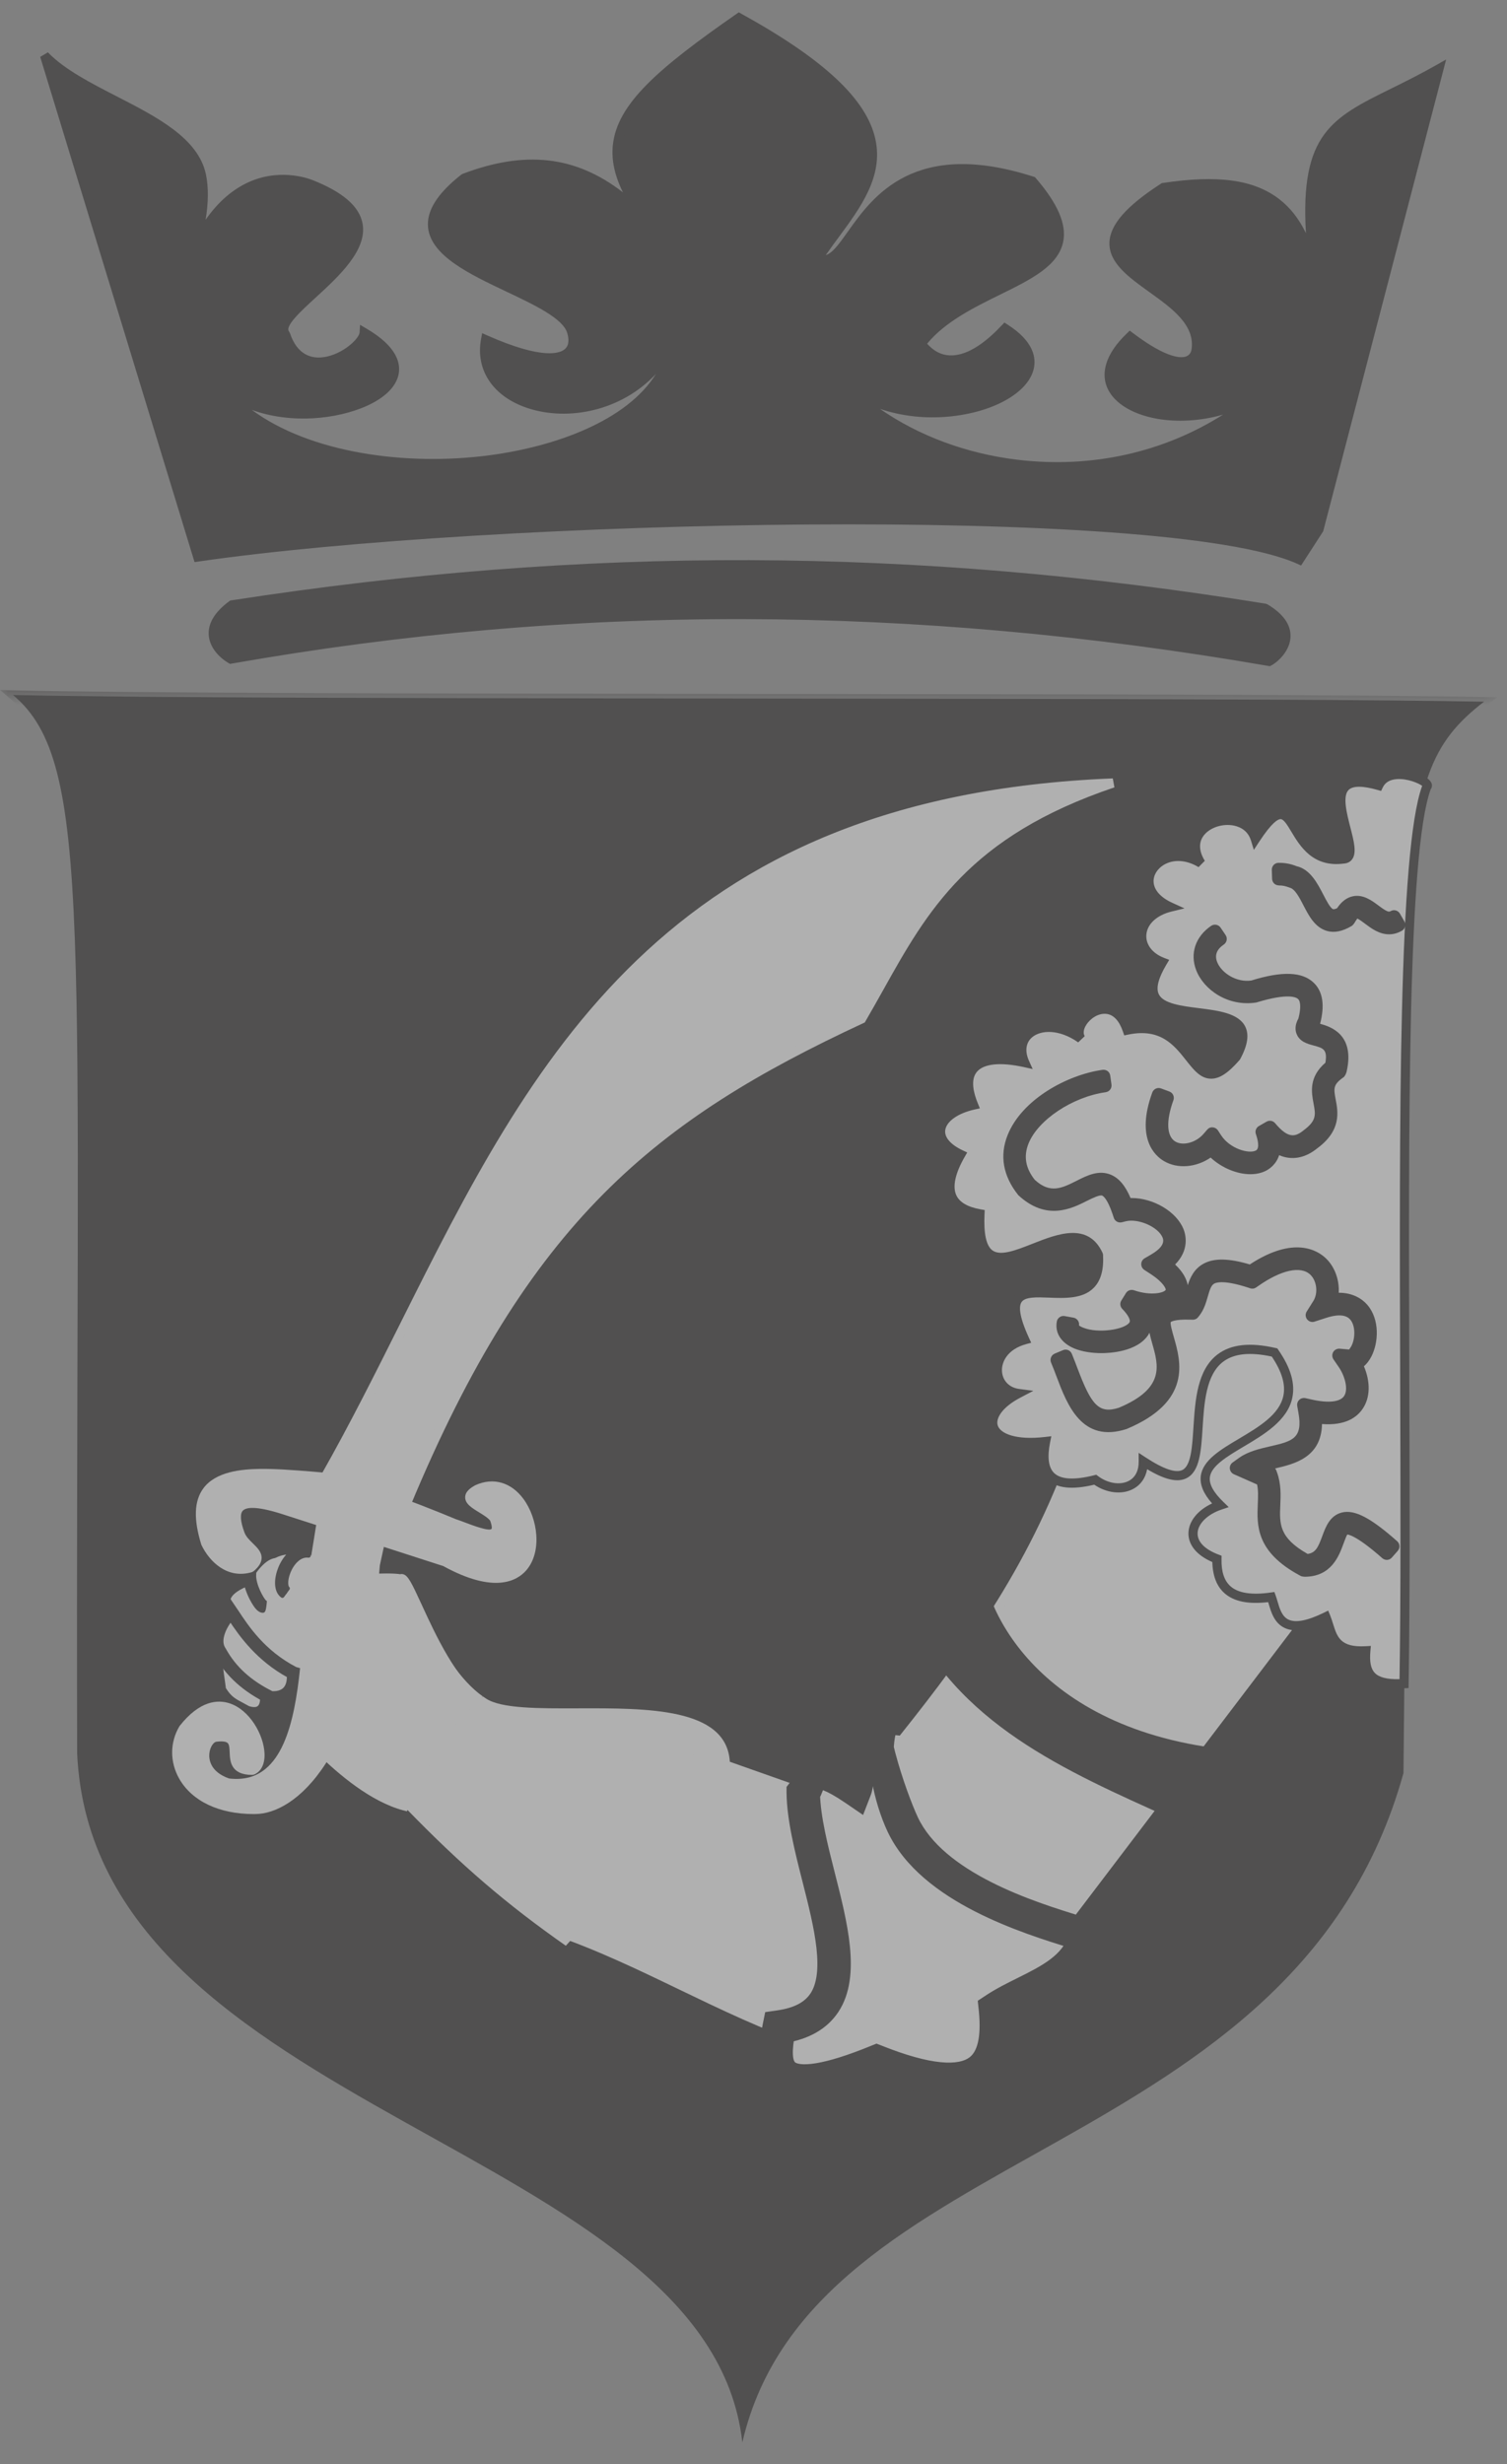 <svg width="93" height="152" viewBox="0 0 93 152" fill="none" xmlns="http://www.w3.org/2000/svg">
<rect x="0" y="0" width="93" height="152" fill="#808080" stroke="none"/>
<g opacity="0.38">
<path fill-rule="evenodd" clip-rule="evenodd" d="M2.75 3.427C5.398 6.167 11.71 7.329 12.433 10.82C12.732 12.266 12.485 14.48 11.015 18.057C13.397 9.505 18.414 11.069 19.181 11.372C27.147 14.524 16.279 19.05 17.625 20.641C18.728 23.955 22.409 21.584 22.473 20.515C29.437 24.595 14.932 28.617 12.556 22.092C16.727 31.719 40.19 30.077 41.535 21.019C38.511 27.312 29.044 25.94 29.965 20.956C34.432 22.935 35.729 21.981 35.277 20.458C34.415 17.565 21.985 16.247 28.642 10.994C33.479 9.157 37.355 9.966 41.535 15.534C35.491 9.12 37.703 6.591 45.611 1.094C58.387 8.145 53.172 11.826 50.458 15.975C52.894 16.916 53.029 7.737 63.706 11.173C69.075 17.386 60.07 16.939 56.849 21.209C58.673 23.522 61.123 21.225 62.028 20.263C68.267 24.245 53.659 29.331 49.908 20.893C54.667 29.47 70.401 32.534 79.545 22.533C75.425 28.065 64.777 25.532 69.739 20.768C72.923 23.175 73.716 22.222 73.811 21.602C74.454 17.341 63.658 16.83 71.797 11.569C77.563 10.698 80.6 12.113 81.308 18.245C79.588 6.86 82.574 7.793 88.802 4.246L81.42 32.622L80.188 34.527C71.936 30.785 30.229 31.737 12.205 34.36L2.75 3.427Z" fill="#040202"/>
<path fill-rule="evenodd" clip-rule="evenodd" d="M52.297 31.741C64.83 31.741 75.946 32.452 80.08 34.171L81.157 32.506L88.362 4.816C87.554 5.257 86.802 5.628 86.124 5.961C82.076 7.959 80.311 8.83 81.445 17.211C81.501 17.531 81.549 17.864 81.588 18.213L81.03 18.287C80.978 17.95 80.93 17.621 80.888 17.304C80.509 15.122 79.756 13.621 78.603 12.735C77.195 11.655 75.064 11.371 71.899 11.84C69.99 13.082 69.051 14.112 69.029 14.989C69.007 15.938 70.1 16.724 71.258 17.555C72.717 18.603 74.37 19.789 74.089 21.644C74.028 22.044 73.787 22.36 73.427 22.508C72.658 22.823 71.426 22.361 69.765 21.14C68.916 22.013 68.58 22.84 68.792 23.542C69.042 24.371 70.058 25.018 71.509 25.276C73.355 25.601 75.837 25.244 77.765 23.875C78.313 23.397 78.84 22.886 79.338 22.34L79.772 22.702C79.296 23.339 78.738 23.872 78.128 24.309C73.96 27.933 68.475 29.604 62.753 28.928C58.379 28.411 54.428 26.535 51.764 23.821C50.909 23.116 50.175 22.192 49.652 21.009L50.154 20.755C50.675 21.695 51.337 22.572 52.118 23.376C53.957 24.894 56.409 25.328 58.477 25.138C60.902 24.914 62.951 23.839 63.24 22.638C63.441 21.808 62.755 21.106 62.067 20.629C61.167 21.548 59.883 22.548 58.583 22.49C57.837 22.457 57.18 22.085 56.628 21.385L56.491 21.213L56.623 21.037C57.809 19.466 59.739 18.517 61.443 17.679C63.25 16.79 64.811 16.022 65.059 14.795C65.235 13.922 64.74 12.818 63.545 11.419C56.616 9.219 54.314 12.462 52.791 14.609C52.022 15.691 51.36 16.627 50.357 16.24L50.031 16.113L50.221 15.82C50.558 15.306 50.936 14.795 51.3 14.3C52.645 12.477 53.916 10.754 53.472 8.714C52.984 6.475 50.416 4.091 45.627 1.428C41.009 4.646 38.619 6.716 38.38 9.019C38.255 10.244 38.746 11.589 39.948 13.224C40.555 13.847 41.158 14.56 41.76 15.364L41.33 15.729C40.607 14.961 40 14.246 39.506 13.574C36.309 10.293 33.059 9.631 28.784 11.244C27.497 12.266 26.891 13.19 26.98 13.992C27.141 15.415 29.468 16.518 31.521 17.491C33.418 18.389 35.208 19.238 35.547 20.378C35.745 21.043 35.635 21.605 35.236 21.958C34.464 22.644 32.725 22.439 30.197 21.366C30.078 22.859 31.009 24.067 32.747 24.64C35.604 25.58 39.579 24.437 41.281 20.897L41.814 21.061C41.137 25.618 35.419 27.967 30.294 28.646C23.756 29.512 16.104 27.988 13.03 23.527C12.727 23.138 12.476 22.695 12.291 22.188L12.816 21.979C12.995 22.393 13.211 22.784 13.46 23.155C14.77 24.841 17.21 25.358 19.309 25.235C21.736 25.095 23.768 24.141 24.036 23.017C24.231 22.206 23.441 21.469 22.634 20.946C22.259 21.684 21.099 22.457 20.029 22.599C19.3 22.695 17.995 22.584 17.373 20.78C16.813 20.034 17.824 19.108 19.099 17.941C20.419 16.73 22.063 15.224 21.819 13.899C21.664 13.057 20.742 12.294 19.078 11.635C18.772 11.516 17.162 10.958 15.408 11.834C14.127 12.475 13.06 13.711 12.223 15.523C11.98 16.335 11.665 17.216 11.275 18.165L10.741 17.979C11.013 17.006 11.329 16.128 11.684 15.348C12.23 13.501 12.389 12.003 12.157 10.878C11.749 8.914 9.314 7.665 6.959 6.455C5.673 5.796 4.351 5.118 3.315 4.308L12.406 34.045C22.137 32.651 38.124 31.741 52.297 31.741ZM80.292 34.885L80.071 34.785C71.948 31.101 30.121 32.04 12.246 34.64L12.007 34.674L11.935 34.443L2.482 3.51L2.954 3.229C3.979 4.29 5.624 5.134 7.216 5.95C9.689 7.221 12.248 8.533 12.709 10.763C12.873 11.553 12.867 12.481 12.688 13.559C13.399 12.538 14.224 11.792 15.157 11.326C17.123 10.344 18.94 10.973 19.285 11.108C21.169 11.854 22.179 12.732 22.375 13.796C22.674 15.43 20.903 17.054 19.479 18.359C18.577 19.186 17.555 20.121 17.841 20.457L17.893 20.552C18.357 21.943 19.275 22.128 19.955 22.035C21.115 21.883 22.166 20.91 22.192 20.498L22.219 20.037L22.615 20.27C24.543 21.399 24.75 22.46 24.585 23.149C24.213 24.712 21.664 25.667 19.342 25.802C18.101 25.873 16.744 25.733 15.536 25.282C19.125 27.934 25.025 28.771 30.219 28.084C34.26 27.549 38.681 25.965 40.482 23.064C38.344 25.355 35.066 26 32.572 25.178C30.436 24.474 29.329 22.837 29.688 20.906L29.754 20.553L30.079 20.696C33.524 22.222 34.573 21.79 34.863 21.532C35.15 21.279 35.099 20.853 35.005 20.541C34.739 19.643 32.982 18.809 31.28 18.003C28.987 16.917 26.616 15.793 26.419 14.056C26.303 13.025 26.973 11.949 28.468 10.771L28.543 10.728C32.381 9.271 35.511 9.591 38.444 11.868C37.925 10.818 37.725 9.866 37.819 8.959C38.082 6.414 40.595 4.235 45.449 0.86L45.593 0.761L45.746 0.847C50.855 3.665 53.487 6.127 54.023 8.593C54.523 10.884 53.115 12.792 51.754 14.638C51.489 14.996 51.217 15.366 50.962 15.735C51.36 15.621 51.748 15.101 52.33 14.279C53.858 12.129 56.414 8.53 63.792 10.903L63.866 10.927L63.92 10.987C65.275 12.556 65.83 13.838 65.613 14.907C65.309 16.409 63.633 17.234 61.691 18.189C60.112 18.966 58.331 19.842 57.214 21.203C57.628 21.663 58.086 21.901 58.607 21.923C59.797 21.974 61.001 20.943 61.822 20.067L61.983 19.898L62.181 20.024C63.807 21.063 63.954 22.091 63.79 22.771C63.433 24.244 61.271 25.45 58.529 25.701C57.193 25.826 55.706 25.701 54.304 25.222C56.668 26.867 59.626 27.986 62.82 28.365C67.388 28.906 71.804 27.904 75.481 25.576C74.064 25.985 72.612 26.045 71.412 25.834C69.748 25.54 68.566 24.745 68.252 23.708C68.048 23.034 68.108 21.941 69.545 20.563L69.718 20.396L69.91 20.541C72.073 22.177 72.942 22.094 73.214 21.982C73.449 21.886 73.515 21.675 73.531 21.559C73.76 20.049 72.321 19.015 70.929 18.017C69.646 17.095 68.435 16.225 68.465 14.974C68.492 13.873 69.501 12.716 71.644 11.331L71.695 11.298L71.755 11.289C75.162 10.774 77.379 11.081 78.945 12.284C79.618 12.803 80.165 13.498 80.592 14.385C80.225 8.241 82.208 7.262 85.875 5.453C86.706 5.043 87.646 4.578 88.662 4L89.244 3.67L81.656 32.776L80.292 34.885Z" fill="#040202"/>
<path fill-rule="evenodd" clip-rule="evenodd" d="M0.8 42.87C5.82 47.083 4.643 57.117 4.761 108.173C5.801 130.487 43.745 132.203 45.811 150.666C50.154 131.977 79.91 133.504 86.612 109.376C87.216 53.206 85.1 48.274 91.585 43.284C78.939 43.046 42.953 43.128 19.257 43.039C11.236 43.009 4.621 42.959 0.8 42.87Z" fill="#040202"/>
<mask id="mask0" mask-type="alpha" maskUnits="userSpaceOnUse" x="-1" y="0" width="94" height="151">
<path fill-rule="evenodd" clip-rule="evenodd" d="M92.398 150.73V0.761H2.67111e-05V150.73H92.396V42.568H-0V150.731H92.396L92.398 150.73Z" fill="white"/>
</mask>
<g mask="url(#mask0)">
<path fill-rule="evenodd" clip-rule="evenodd" d="M1.54 43.17C5.167 46.891 5.146 54.798 5.063 83.751C5.044 90.754 5.021 98.693 5.042 108.172C5.585 119.792 16.329 125.771 26.721 131.554C35.696 136.548 44.198 141.278 45.883 149.322C48.379 141.233 55.833 137.056 63.702 132.648C73.098 127.384 82.813 121.941 86.329 109.337C86.478 95.584 86.461 85.027 86.449 76.545C86.414 51.953 86.408 47.287 90.8 43.554C82.218 43.412 64.315 43.392 46.986 43.374C37.411 43.364 27.511 43.354 19.257 43.322C10.888 43.291 5.075 43.24 1.54 43.17ZM46.085 150.731L45.53 150.698C44.573 142.136 35.768 137.237 26.447 132.05C15.921 126.193 5.036 120.136 4.48 108.186C4.457 98.691 4.48 90.754 4.499 83.749C4.585 53.597 4.605 46.434 0.619 43.088L-0 42.568L0.806 42.587C4.24 42.666 10.276 42.721 19.258 42.756C27.512 42.786 37.413 42.796 46.986 42.807C64.863 42.826 83.346 42.845 91.588 43.001L92.396 43.014L91.756 43.509C86.972 47.19 86.978 51.101 87.015 76.545C87.027 85.036 87.043 95.605 86.894 109.38L86.884 109.453C83.311 122.31 73.041 128.066 63.977 133.144C55.814 137.715 48.107 142.034 46.085 150.731Z" fill="#040202"/>
</g>
<path fill-rule="evenodd" clip-rule="evenodd" d="M14.316 37.316C12.242 38.848 13.429 40.182 14.247 40.656C36.209 36.794 56.996 37.111 78.321 40.801C79.004 40.427 80.391 38.903 78.068 37.524C55.695 33.898 35.146 34.097 14.316 37.316Z" fill="#040202"/>
<path fill-rule="evenodd" clip-rule="evenodd" d="M45.538 37.624C56.284 37.624 67.139 38.584 78.265 40.503C78.605 40.286 79.067 39.802 79.076 39.245C79.085 38.735 78.713 38.246 77.971 37.795C56.36 34.298 36.169 34.232 14.429 37.586C13.748 38.103 13.415 38.62 13.443 39.123C13.473 39.651 13.892 40.096 14.303 40.359C24.701 38.536 35.068 37.624 45.538 37.624ZM78.369 41.096L78.273 41.081C56.295 37.278 35.367 37.23 14.297 40.936L14.196 40.954L14.106 40.902C13.541 40.576 12.924 39.945 12.88 39.155C12.839 38.434 13.267 37.739 14.148 37.088L14.204 37.046L14.273 37.036C36.117 33.66 56.403 33.727 78.115 37.243L78.213 37.279C79.173 37.85 79.655 38.515 79.641 39.255C79.627 40.104 78.923 40.794 78.456 41.05L78.369 41.096Z" fill="#040202"/>
<path fill-rule="evenodd" clip-rule="evenodd" d="M34.123 119.052C42.391 121.859 49.241 127.521 58.933 127.454L79.453 100.458L81.247 84.824L74.771 81.517L65.566 91.504C62.161 99.85 57.097 105.478 52.303 111.545L44.501 108.789C37.185 103.451 28.904 114.096 34.123 119.052Z" fill="#FEFEFE"/>
<path fill-rule="evenodd" clip-rule="evenodd" d="M34.275 118.803C37.018 119.74 39.643 121.006 42.182 122.229C47.224 124.659 52.439 127.171 58.766 127.171H58.792L79.181 100.346L80.943 84.986L74.834 81.867L65.807 91.659C62.861 98.859 58.626 104.121 54.531 109.212C53.86 110.046 53.189 110.88 52.524 111.721L52.399 111.879L44.335 109.019C40.669 106.345 36.807 107.838 34.603 110.503C32.694 112.815 31.784 116.388 34.275 118.803ZM58.766 127.739C52.31 127.739 47.039 125.198 41.937 122.74C39.396 121.514 36.768 120.248 34.034 119.32L33.975 119.301L33.931 119.258C31.122 116.591 32.084 112.664 34.169 110.141C36.535 107.279 40.683 105.679 44.633 108.536L52.207 111.21C52.832 110.421 53.461 109.638 54.091 108.855C58.172 103.787 62.388 98.546 65.304 91.396L65.359 91.311L74.709 81.168L81.548 84.66L79.724 100.566L79.677 100.629L59.074 127.737H58.935C58.879 127.739 58.822 127.739 58.766 127.739Z" fill="#FEFEFE"/>
<path fill-rule="evenodd" clip-rule="evenodd" d="M88.042 48.541C88.471 48.233 85.754 47.03 85.08 48.453C80.355 47.102 84.555 52.901 82.905 52.99C79.168 53.469 80.237 47.556 77.471 51.768C76.802 49.562 72.567 50.75 74.112 53.25C71.645 51.747 69.388 54.658 72.234 55.955C70.017 56.496 69.9 58.648 71.739 59.357C68.669 64.502 78.819 60.527 76.286 65.2C73.317 68.605 73.999 62.625 69.567 63.544C68.662 60.884 66.045 62.994 66.7 64.067C64.556 62.572 62.409 63.698 63.24 65.55C60.452 64.937 59.121 65.844 60.08 68.167C57.907 68.653 57.213 70.243 59.29 71.22C58.259 73.004 58.259 74.496 60.475 74.883C60.159 81.288 66.084 73.714 67.789 77.413C68.077 82.517 60.567 76.827 63.24 82.645C60.976 83.272 61.135 85.733 62.846 85.96C60.263 87.311 60.844 89.357 64.526 88.925C64.105 91.041 65.012 91.931 67.588 91.282C68.79 92.192 70.562 91.899 70.553 90.148C77.125 94.449 70.352 81.547 78.654 83.431C82.685 89.257 71.127 88.797 75.296 92.851C73.411 93.483 72.823 95.31 75.098 96.166C75.058 98.27 76.39 98.816 78.459 98.52C78.769 99.361 78.834 101.201 81.817 99.742C82.216 100.703 82.15 101.954 84.288 101.836C84.147 103.44 84.815 103.939 86.647 103.861C86.941 85.439 85.982 54.011 88.042 48.541Z" fill="#FEFEFE"/>
<path fill-rule="evenodd" clip-rule="evenodd" d="M84.599 101.534L84.569 101.86C84.511 102.518 84.597 102.942 84.838 103.196C85.096 103.467 85.575 103.606 86.368 103.585C86.45 98.266 86.429 91.998 86.408 85.37C86.356 69.192 86.302 52.467 87.765 48.478C87.549 48.313 86.854 48.015 86.198 48.062C85.771 48.093 85.481 48.266 85.334 48.576L85.231 48.792L85.002 48.727C84.103 48.469 83.489 48.469 83.228 48.727C82.836 49.111 83.111 50.176 83.331 51.032C83.557 51.911 83.736 52.606 83.444 53.008C83.361 53.12 83.205 53.258 82.919 53.273C81.018 53.519 80.223 52.192 79.696 51.315C79.455 50.913 79.228 50.533 79.028 50.53H79.024C78.872 50.53 78.5 50.714 77.706 51.925L77.377 52.428L77.2 51.852C76.987 51.148 76.383 50.961 76.039 50.91C75.33 50.81 74.565 51.104 74.232 51.615C73.965 52.028 74.005 52.542 74.351 53.101L73.965 53.492C73.223 53.041 72.418 52.99 71.814 53.355C71.408 53.602 71.168 54.005 71.191 54.409C71.22 54.912 71.631 55.37 72.351 55.697L73.097 56.036L72.3 56.23C71.381 56.456 70.784 57.011 70.743 57.678C70.704 58.275 71.124 58.817 71.841 59.092L72.155 59.213L71.982 59.502C71.485 60.336 71.326 60.95 71.512 61.334C71.795 61.915 72.91 62.056 73.988 62.192C75.185 62.343 76.423 62.5 76.84 63.316C77.097 63.821 76.998 64.481 76.533 65.336L76.499 65.387C75.789 66.199 75.254 66.559 74.706 66.542C74.078 66.527 73.653 65.986 73.201 65.414C72.458 64.474 71.615 63.408 69.624 63.822L69.38 63.872L69.298 63.636C69.073 62.975 68.724 62.598 68.285 62.546C67.778 62.483 67.279 62.839 67.035 63.22C66.956 63.346 66.785 63.665 66.94 63.919L66.538 64.301C65.333 63.459 64.223 63.546 63.701 63.982C63.305 64.312 63.232 64.842 63.497 65.433L63.729 65.948L63.18 65.826C61.734 65.51 60.706 65.614 60.283 66.122C59.873 66.614 60.089 67.447 60.341 68.059L60.469 68.371L60.142 68.443C59.102 68.676 58.391 69.184 58.33 69.737C58.284 70.171 58.677 70.618 59.409 70.963L59.688 71.094L59.534 71.362C58.947 72.38 58.769 73.2 59.017 73.735C59.22 74.172 59.727 74.465 60.523 74.604L60.768 74.647L60.757 74.898C60.699 76.104 60.862 76.857 61.249 77.137C61.752 77.498 62.71 77.122 63.726 76.721C65.254 76.119 67.157 75.37 68.044 77.294L68.071 77.397C68.123 78.326 67.937 78.994 67.502 79.438C66.825 80.132 65.718 80.087 64.739 80.049C63.979 80.02 63.261 79.991 63.04 80.326C62.89 80.55 62.848 81.115 63.497 82.527L63.637 82.831L63.316 82.919C62.161 83.239 61.797 84.026 61.835 84.603C61.875 85.177 62.286 85.6 62.883 85.679L63.769 85.797L62.976 86.213C61.825 86.814 61.441 87.507 61.569 87.925C61.724 88.435 62.689 88.853 64.494 88.644L64.879 88.599L64.802 88.982C64.62 89.9 64.705 90.536 65.056 90.873C65.471 91.269 66.299 91.313 67.52 91.007L67.65 90.974L67.76 91.055C68.353 91.506 69.111 91.629 69.64 91.363C70.057 91.153 70.274 90.734 70.271 90.149L70.268 89.623L70.707 89.91C71.801 90.626 72.564 90.885 72.97 90.68C73.5 90.414 73.573 89.267 73.65 88.055C73.756 86.389 73.875 84.501 75.148 83.544C75.972 82.925 77.14 82.796 78.717 83.155L78.825 83.179L78.887 83.27C79.659 84.383 79.939 85.356 79.747 86.243C79.445 87.637 78.011 88.489 76.748 89.239C75.718 89.852 74.745 90.43 74.662 91.131C74.613 91.56 74.883 92.056 75.492 92.648L75.827 92.972L75.386 93.12C74.511 93.413 73.916 94.004 73.906 94.588C73.897 95.117 74.355 95.583 75.199 95.9L75.385 95.97L75.382 96.171C75.367 96.958 75.548 97.508 75.937 97.855C76.413 98.278 77.248 98.406 78.42 98.239L78.644 98.207L78.723 98.423C78.762 98.53 78.799 98.653 78.837 98.783C78.966 99.228 79.112 99.73 79.533 99.919C79.979 100.116 80.705 99.971 81.695 99.487L81.964 99.355L82.08 99.633C82.15 99.808 82.211 99.992 82.267 100.176C82.523 100.993 82.724 101.637 84.273 101.552L84.599 101.534ZM86.308 104.153C85.384 104.153 84.798 103.973 84.431 103.588C84.117 103.257 83.972 102.788 83.989 102.126C82.284 102.113 81.977 101.138 81.729 100.348C81.706 100.274 81.683 100.201 81.659 100.129C80.638 100.587 79.865 100.687 79.304 100.437C78.643 100.143 78.442 99.448 78.295 98.941C78.284 98.904 78.273 98.868 78.262 98.832C77.027 98.976 76.141 98.793 75.563 98.279C75.086 97.855 74.836 97.209 74.816 96.359C73.863 95.951 73.329 95.308 73.342 94.577C73.354 93.845 73.915 93.156 74.802 92.744C74.27 92.143 74.04 91.591 74.102 91.065C74.217 90.083 75.307 89.436 76.46 88.752C77.682 88.025 78.945 87.275 79.195 86.122C79.348 85.421 79.115 84.623 78.485 83.684C77.134 83.394 76.154 83.497 75.487 83.998C74.422 84.799 74.311 86.547 74.214 88.091C74.122 89.532 74.041 90.774 73.223 91.186C72.669 91.466 71.893 91.29 70.793 90.632C70.685 91.197 70.375 91.627 69.893 91.869C69.21 92.215 68.276 92.1 67.529 91.588C66.159 91.914 65.222 91.814 64.668 91.284C64.225 90.858 64.062 90.173 64.187 89.243C62.457 89.376 61.292 88.955 61.027 88.091C60.822 87.417 61.252 86.661 62.167 86.036C61.652 85.761 61.316 85.255 61.273 84.642C61.219 83.856 61.692 82.916 62.856 82.475C62.334 81.263 62.247 80.496 62.57 80.011C62.967 79.413 63.838 79.446 64.762 79.483C65.665 79.52 66.596 79.555 67.099 79.042C67.409 78.725 67.543 78.214 67.51 77.483C66.885 76.201 65.683 76.56 63.93 77.25C62.77 77.708 61.672 78.141 60.919 77.597C60.385 77.211 60.148 76.419 60.184 75.115C59.331 74.92 58.767 74.539 58.505 73.976C58.196 73.308 58.328 72.422 58.901 71.338C57.83 70.743 57.727 70.051 57.769 69.675C57.849 68.932 58.581 68.295 59.703 67.971C59.371 67.017 59.419 66.275 59.85 65.758C60.367 65.138 61.387 64.94 62.82 65.179C62.682 64.534 62.863 63.945 63.339 63.546C63.936 63.047 65.079 62.869 66.325 63.511C66.355 63.314 66.434 63.112 66.561 62.914C66.889 62.4 67.581 61.889 68.353 61.983C68.786 62.035 69.364 62.298 69.747 63.222C71.911 62.873 72.91 64.133 73.644 65.061C74.026 65.547 74.357 65.967 74.72 65.976C75.043 65.994 75.499 65.668 76.053 65.039C76.402 64.383 76.499 63.891 76.337 63.574C76.057 63.024 74.968 62.888 73.916 62.755C72.69 62.6 71.421 62.44 71.005 61.582C70.752 61.06 70.862 60.373 71.339 59.488C70.569 59.088 70.13 58.403 70.179 57.643C70.225 56.894 70.734 56.259 71.545 55.893C70.804 55.379 70.647 54.785 70.627 54.441C70.593 53.827 70.935 53.223 71.524 52.869C72.115 52.511 72.841 52.452 73.556 52.682C73.427 52.186 73.494 51.712 73.76 51.304C74.214 50.608 75.182 50.217 76.121 50.349C76.733 50.438 77.219 50.738 77.517 51.198C78.143 50.317 78.597 49.933 79.04 49.962C79.549 49.973 79.842 50.459 80.178 51.022C80.711 51.907 81.321 52.905 82.868 52.708C82.965 52.702 82.981 52.681 82.987 52.672C83.123 52.488 82.928 51.729 82.784 51.176C82.514 50.125 82.208 48.934 82.833 48.32C83.234 47.927 83.925 47.863 84.944 48.124C85.27 47.654 85.847 47.437 86.595 47.501C87.336 47.568 88.241 47.936 88.356 48.357C88.39 48.48 88.361 48.604 88.287 48.698C86.866 52.627 86.921 69.27 86.972 85.367C86.994 92.113 87.015 98.484 86.929 103.866L86.924 104.133L86.659 104.145C86.537 104.15 86.421 104.153 86.308 104.153Z" fill="#040202"/>
<path fill-rule="evenodd" clip-rule="evenodd" d="M19.264 95.622C18.468 95.647 17.668 95.44 16.901 95.84C15.873 96.015 15.128 97.62 15.095 97.619C13.719 98.215 13.725 98.882 14.232 99.63C13.187 101.238 13.361 102.057 13.668 104.235C14.137 105.004 14.461 105.064 15.262 105.513C16.135 105.798 16.348 105.244 16.332 104.725C16.934 105.094 18.8 105.572 18.504 104.558C18.574 103.673 18.924 102.123 18.674 101.24C19.022 100.158 18.952 98.953 19.224 97.856C19.053 97.124 19.947 96.078 19.264 95.622Z" fill="#FEFEFE"/>
<path fill-rule="evenodd" clip-rule="evenodd" d="M15.373 105.251C15.549 105.306 15.774 105.343 15.9 105.249C16.003 105.171 16.058 104.983 16.05 104.734L16.034 104.211L16.479 104.483C16.95 104.771 17.99 105.006 18.23 104.819C18.267 104.789 18.254 104.704 18.233 104.636L18.218 104.587L18.223 104.535C18.242 104.291 18.69 104.2 18.734 103.885C18.841 103.093 18.831 101.848 18.664 101.26L18.377 101.234L18.404 101.151C18.587 100.585 18.648 99.987 18.715 99.352C18.765 98.856 19.108 98.351 19.224 97.856C19.166 97.503 19.243 97.272 19.352 96.917C19.497 96.442 19.303 96.054 19.167 95.907C18.98 95.913 18.78 95.9 18.588 95.891C18.037 95.862 17.517 95.838 17.031 96.091L16.949 96.119C16.461 96.202 15.943 96.719 15.406 97.653C15.347 97.757 15.289 97.859 15.178 97.892C14.622 98.137 14.301 98.398 14.223 98.668C14.162 98.88 14.238 99.134 14.467 99.47L14.573 99.627L14.47 99.785C13.528 101.234 13.631 101.964 13.909 103.916L13.939 104.136C14.269 104.66 14.506 104.786 15.01 105.053C15.12 105.112 15.241 105.176 15.373 105.251ZM15.69 105.874C15.534 105.874 15.361 105.843 15.174 105.781L15.123 105.759C14.985 105.683 14.86 105.615 14.745 105.556C14.189 105.26 13.854 105.082 13.427 104.382L13.389 104.275L13.35 103.997C13.076 102.073 12.947 101.162 13.899 99.63C13.655 99.216 13.583 98.848 13.68 98.509C13.807 98.076 14.207 97.71 14.905 97.394C14.909 97.385 14.912 97.378 14.916 97.369C15.147 96.97 15.838 95.767 16.811 95.568C17.419 95.264 18.026 95.293 18.617 95.324C18.829 95.335 19.045 95.345 19.255 95.339L19.346 95.336L19.422 95.386C20 95.773 19.799 96.423 19.639 96.944C19.545 97.251 19.447 97.566 19.499 97.792L19.515 97.858L19.497 97.925C19.38 98.398 19.329 98.89 19.276 99.41C19.213 100.02 19.148 100.646 18.966 101.247C19.131 101.945 19.001 102.907 18.884 103.761C18.846 104.043 18.81 104.308 18.789 104.532C18.89 104.949 18.7 105.171 18.574 105.269C18.118 105.621 17.166 105.396 16.574 105.155C16.517 105.391 16.401 105.579 16.238 105.704C16.086 105.816 15.903 105.874 15.69 105.874Z" fill="#040202"/>
<path fill-rule="evenodd" clip-rule="evenodd" d="M24.729 97.401C25.217 96.986 26.968 102.656 29.796 104.649C27.82 106.884 26.101 108.68 24.946 111.4C22.934 110.862 20.929 109.103 19.761 107.943C21.179 105.274 22.405 101.976 21.582 100.93L24.01 100.589L17.848 101.248C10.843 98.51 22.656 97.001 24.729 97.401Z" fill="#FEFEFE"/>
<path fill-rule="evenodd" clip-rule="evenodd" d="M22.615 109.963C23.316 110.432 24.053 110.826 24.788 111.058C25.705 108.999 26.915 107.697 28.304 106.198C28.624 105.853 28.954 105.497 29.295 105.116C27.591 103.747 26.348 101.044 25.51 99.225C25.224 98.602 24.903 97.905 24.738 97.691L24.675 97.68C23.022 97.36 16.306 98.267 15.946 99.519C15.905 99.661 15.927 100.181 17.887 100.958L23.979 100.308L24.049 100.87L22.017 101.156C22.594 102.837 20.844 106.481 20.108 107.888C20.809 108.57 21.677 109.333 22.615 109.963ZM25.111 111.738L24.875 111.675C22.889 111.143 20.889 109.462 19.562 108.144L19.413 107.996L19.511 107.809C21.169 104.69 21.932 101.979 21.395 101.154L17.811 101.537L17.747 101.511C15.955 100.812 15.189 100.11 15.403 99.362C15.93 97.526 23.094 96.876 24.695 97.109C24.748 97.095 24.805 97.094 24.861 97.106C25.177 97.176 25.391 97.614 26.023 98.987C26.874 100.839 28.163 103.638 29.874 104.844L30.133 105.026L29.921 105.264C29.505 105.736 29.103 106.168 28.719 106.585C27.312 108.101 26.098 109.41 25.206 111.512L25.111 111.738Z" fill="#FEFEFE"/>
<path fill-rule="evenodd" clip-rule="evenodd" d="M15.402 97.097C15.355 97.915 16.051 99.081 16.233 99.082L15.402 97.097Z" fill="#FEFEFE"/>
<path d="M15.402 97.097C15.355 97.915 16.051 99.081 16.233 99.082" stroke="#040202" stroke-width="0.25"/>
<path fill-rule="evenodd" clip-rule="evenodd" d="M16.229 99.366C16.082 99.365 15.972 99.264 15.902 99.19C15.606 98.87 15.075 97.864 15.121 97.081L15.683 97.114C15.644 97.785 16.19 98.713 16.341 98.828C16.341 98.828 16.297 99.366 16.229 99.366Z" fill="#040202"/>
<path fill-rule="evenodd" clip-rule="evenodd" d="M16.229 99.366C16.082 99.365 15.972 99.264 15.902 99.19C15.606 98.87 15.075 97.864 15.121 97.081L15.683 97.114C15.644 97.785 16.19 98.713 16.341 98.828C16.341 98.828 16.297 99.366 16.229 99.366Z" stroke="#040202" stroke-width="0.25"/>
<path fill-rule="evenodd" clip-rule="evenodd" d="M25.057 92.811C32.303 75.375 40.01 68.972 53.166 62.856C56.327 57.464 58.389 51.777 68.683 48.302C35.732 49.608 30.65 72.482 20.073 91.104C21.957 91.629 23.537 92.171 25.057 92.811Z" fill="#FEFEFE"/>
<path fill-rule="evenodd" clip-rule="evenodd" d="M20.498 90.93C22.128 91.397 23.545 91.881 24.905 92.441C32.247 74.896 40.138 68.612 52.966 62.635C53.322 62.027 53.664 61.416 54.005 60.805C56.482 56.372 59.035 51.797 66.819 48.686C40.958 50.428 32.976 66.372 25.251 81.802C23.738 84.827 22.174 87.951 20.498 90.93ZM25.208 93.183L24.948 93.072C23.433 92.436 21.86 91.897 19.998 91.379L19.65 91.28L19.828 90.965C21.566 87.904 23.183 84.673 24.747 81.548C32.729 65.603 40.98 49.116 68.672 48.019L68.773 48.571C59.792 51.603 57.221 56.208 54.499 61.083C54.139 61.724 53.782 62.363 53.41 63L53.365 63.075L53.285 63.112C40.478 69.068 32.635 75.313 25.317 92.921L25.208 93.183Z" fill="#FEFEFE"/>
<path fill-rule="evenodd" clip-rule="evenodd" d="M25.327 111.432C28.435 114.626 31.186 117.068 35.08 119.798C30.161 114.022 37.785 105.144 44.754 108.651C44.4 103.81 32.502 106.787 29.841 105.018C27.796 107.242 26.644 109.209 25.327 111.432Z" fill="#FEFEFE"/>
<path fill-rule="evenodd" clip-rule="evenodd" d="M25.682 111.389C28.564 114.339 30.992 116.475 33.968 118.652C32.721 116.249 33.054 113.351 34.956 110.909C36.893 108.423 40.611 106.58 44.376 108.166C43.676 105.924 39.443 105.94 35.683 105.952C33.206 105.964 31.041 105.969 29.895 105.378C28.021 107.45 26.926 109.285 25.682 111.389ZM34.918 120.03C31.248 117.457 28.503 115.101 25.125 111.631L24.974 111.474L25.14 111.193C26.457 108.965 27.597 107.04 29.634 104.825L29.797 104.649L29.997 104.782C30.93 105.401 33.234 105.393 35.682 105.384C39.953 105.371 44.797 105.351 45.035 108.63L45.071 109.128L44.626 108.904C40.978 107.067 37.287 108.837 35.4 111.259C33.81 113.302 32.828 116.717 35.295 119.613L34.918 120.03Z" fill="#FEFEFE"/>
<path fill-rule="evenodd" clip-rule="evenodd" d="M49.571 110.581C50.08 109.907 49.73 108.299 52.768 110.374C53.242 109.164 51.519 106.463 55.796 107.103C52.353 115.403 63.696 118.327 67.049 119.395C66.32 122.064 63.47 122.595 61.432 123.941C61.759 127.253 60.742 129.822 54.097 127.178C47.655 129.809 47.572 127.651 48.089 125.043C54.685 124.112 49.626 115.752 49.571 110.581Z" fill="#FEFEFE"/>
<path fill-rule="evenodd" clip-rule="evenodd" d="M48.328 125.294C48.131 126.347 48.049 127.351 48.586 127.798C49.295 128.386 51.114 128.09 53.992 126.915L54.096 126.873L54.2 126.914C57.19 128.105 59.238 128.308 60.281 127.514C61.047 126.936 61.33 125.776 61.151 123.969L61.133 123.799L61.276 123.705C61.855 123.322 62.498 123.004 63.121 122.695C64.665 121.929 66.129 121.205 66.696 119.582C66.576 119.544 66.446 119.504 66.311 119.464C63.398 118.565 57.336 116.696 55.445 112.653C54.695 111.05 53.978 108.2 54.697 106.273C53.69 106.158 53.715 107.319 53.386 107.624C53.031 107.955 53.072 108.542 53.117 109.164C53.148 109.622 53.182 110.096 53.032 110.477L52.904 110.809L52.611 110.609C51.257 109.684 50.687 109.575 50.448 109.652C50.277 109.705 50.192 109.894 50.073 110.199C50.012 110.358 49.948 110.521 49.855 110.667C49.888 112.169 50.349 113.986 50.797 115.745C51.56 118.745 52.348 121.846 51.105 123.709C50.54 124.554 49.631 125.074 48.328 125.294ZM49.664 128.656C49.039 128.656 48.564 128.516 48.228 128.235C47.429 127.573 47.555 126.283 47.811 124.989L47.851 124.791L48.049 124.763C49.292 124.587 50.138 124.14 50.637 123.394C51.739 121.741 50.982 118.764 50.25 115.886C49.786 114.06 49.306 112.172 49.289 110.585V110.488L49.348 110.41C49.425 110.305 49.484 110.153 49.546 109.993C49.675 109.661 49.836 109.249 50.279 109.11C50.773 108.957 51.486 109.202 52.574 109.905C52.586 109.694 52.571 109.453 52.553 109.204C52.504 108.51 52.45 107.723 53.004 107.207C53.514 106.734 52.783 103.658 54.204 103.87L55.026 104.735L54.204 103.87C53.414 105.773 55.234 110.864 55.957 112.411C57.741 116.228 63.642 118.047 66.476 118.92C66.718 118.996 66.94 119.065 67.135 119.126L67.392 119.208L67.321 119.471C66.76 121.524 65.036 122.378 63.371 123.204C62.814 123.479 62.243 123.763 61.728 124.088C61.892 126.009 61.529 127.28 60.623 127.967C59.404 128.888 57.271 128.731 54.099 127.484C52.16 128.268 50.704 128.656 49.664 128.656Z" fill="#040202"/>
<path d="M48.328 125.294L48.203 124.554L47.686 124.641L47.59 125.156L48.328 125.294ZM48.586 127.798L48.107 128.375L48.108 128.376L48.586 127.798ZM53.992 126.915L53.712 126.219L53.708 126.221L53.992 126.915ZM54.096 126.873L54.367 126.174L54.091 126.067L53.816 126.177L54.096 126.873ZM54.2 126.914L54.477 126.217L54.471 126.214L54.2 126.914ZM60.281 127.514L59.829 126.916L59.827 126.917L60.281 127.514ZM61.151 123.969L61.897 123.896L61.897 123.891L61.151 123.969ZM61.133 123.799L60.72 123.173L60.34 123.424L60.387 123.877L61.133 123.799ZM61.276 123.705L61.689 124.331L61.69 124.331L61.276 123.705ZM63.121 122.695L62.788 122.023L62.788 122.023L63.121 122.695ZM66.696 119.582L67.404 119.829L67.66 119.095L66.918 118.865L66.696 119.582ZM66.311 119.464L66.09 120.18L66.097 120.182L66.311 119.464ZM55.445 112.653L54.766 112.971L54.766 112.971L55.445 112.653ZM54.697 106.273L55.4 106.535L55.735 105.637L54.782 105.528L54.697 106.273ZM53.386 107.624L52.876 107.074L52.876 107.075L53.386 107.624ZM53.117 109.164L53.865 109.113L53.865 109.11L53.117 109.164ZM53.032 110.477L52.334 110.202L52.332 110.207L53.032 110.477ZM52.904 110.809L52.481 111.428L53.263 111.963L53.604 111.079L52.904 110.809ZM52.611 110.609L52.188 111.228L52.188 111.228L52.611 110.609ZM50.448 109.652L50.667 110.37L50.679 110.366L50.448 109.652ZM50.073 110.199L49.374 109.926L49.373 109.93L50.073 110.199ZM49.855 110.667L49.221 110.267L49.101 110.458L49.106 110.683L49.855 110.667ZM50.797 115.745L51.524 115.56L51.524 115.56L50.797 115.745ZM51.105 123.709L51.728 124.127L51.729 124.125L51.105 123.709ZM48.228 128.235L48.709 127.659L48.706 127.657L48.228 128.235ZM47.811 124.989L47.076 124.839L47.075 124.843L47.811 124.989ZM47.851 124.791L47.745 124.049L47.222 124.124L47.117 124.642L47.851 124.791ZM48.049 124.763L47.944 124.02L47.943 124.021L48.049 124.763ZM50.637 123.394L51.26 123.811L51.261 123.81L50.637 123.394ZM50.25 115.886L49.523 116.071L49.523 116.071L50.25 115.886ZM49.289 110.585H48.539L48.539 110.593L49.289 110.585ZM49.289 110.488L48.693 110.032L48.539 110.233V110.488H49.289ZM49.348 110.41L49.944 110.866L49.951 110.856L49.348 110.41ZM49.546 109.993L50.245 110.266L50.245 110.266L49.546 109.993ZM50.279 109.11L50.058 108.393L50.055 108.394L50.279 109.11ZM52.574 109.905L52.167 110.535L53.25 111.234L53.323 109.947L52.574 109.905ZM52.553 109.204L51.805 109.257L51.805 109.257L52.553 109.204ZM53.004 107.207L52.493 106.658L52.492 106.659L53.004 107.207ZM54.204 103.87L54.748 103.354L54.571 103.166L54.315 103.128L54.204 103.87ZM54.204 103.87L54.748 103.354L53.954 102.517L53.512 103.582L54.204 103.87ZM55.957 112.411L56.636 112.094L56.636 112.093L55.957 112.411ZM66.476 118.92L66.701 118.204L66.697 118.203L66.476 118.92ZM67.135 119.126L67.363 118.411L67.36 118.41L67.135 119.126ZM67.392 119.208L68.116 119.405L68.304 118.712L67.621 118.494L67.392 119.208ZM67.321 119.471L68.044 119.669L68.045 119.668L67.321 119.471ZM63.371 123.204L63.703 123.877L63.704 123.876L63.371 123.204ZM61.728 124.088L61.328 123.453L60.942 123.696L60.981 124.151L61.728 124.088ZM60.623 127.967L61.075 128.566L61.076 128.565L60.623 127.967ZM54.099 127.484L54.373 126.786L54.095 126.677L53.818 126.789L54.099 127.484ZM47.59 125.156C47.49 125.694 47.406 126.28 47.433 126.811C47.459 127.33 47.599 127.952 48.107 128.375L49.066 127.222C49.037 127.197 48.949 127.095 48.931 126.736C48.913 126.389 48.969 125.947 49.065 125.431L47.59 125.156ZM48.108 128.376C48.734 128.895 49.668 128.909 50.596 128.758C51.58 128.597 52.815 128.206 54.275 127.609L53.708 126.221C52.291 126.799 51.177 127.143 50.355 127.277C49.477 127.421 49.147 127.289 49.065 127.221L48.108 128.376ZM54.271 127.611L54.375 127.569L53.816 126.177L53.712 126.219L54.271 127.611ZM53.825 127.573L53.929 127.613L54.471 126.214L54.367 126.174L53.825 127.573ZM53.922 127.61C55.45 128.219 56.783 128.594 57.897 128.705C58.999 128.814 59.997 128.673 60.735 128.111L59.827 126.917C59.521 127.15 58.974 127.304 58.044 127.212C57.126 127.121 55.94 126.799 54.477 126.217L53.922 127.61ZM60.733 128.113C61.84 127.277 62.079 125.737 61.897 123.896L60.405 124.043C60.58 125.816 60.254 126.595 59.829 126.916L60.733 128.113ZM61.897 123.891L61.879 123.721L60.387 123.877L60.405 124.048L61.897 123.891ZM61.546 124.425L61.689 124.331L60.863 123.079L60.72 123.173L61.546 124.425ZM61.69 124.331C62.223 123.978 62.823 123.68 63.454 123.366L62.788 122.023C62.172 122.328 61.487 122.667 60.862 123.079L61.69 124.331ZM63.454 123.367C64.939 122.631 66.72 121.788 67.404 119.829L65.988 119.334C65.539 120.621 64.391 121.228 62.788 122.023L63.454 123.367ZM66.918 118.865C66.799 118.828 66.665 118.787 66.525 118.745L66.097 120.182C66.227 120.221 66.352 120.26 66.474 120.298L66.918 118.865ZM66.532 118.747C65.071 118.297 62.887 117.621 60.837 116.57C58.77 115.511 56.964 114.13 56.125 112.335L54.766 112.971C55.818 115.219 57.987 116.795 60.153 117.905C62.334 119.024 64.637 119.732 66.09 120.18L66.532 118.747ZM56.125 112.335C55.779 111.595 55.433 110.549 55.261 109.467C55.087 108.372 55.105 107.325 55.4 106.535L53.994 106.011C53.57 107.147 53.587 108.489 53.78 109.702C53.974 110.927 54.362 112.108 54.766 112.971L56.125 112.335ZM54.782 105.528C54.377 105.482 54.005 105.561 53.694 105.771C53.401 105.969 53.228 106.238 53.119 106.45C53.017 106.649 52.934 106.883 52.891 106.991C52.823 107.162 52.816 107.13 52.876 107.074L53.896 108.174C54.121 107.966 54.234 107.675 54.285 107.545C54.361 107.354 54.396 107.248 54.455 107.133C54.507 107.03 54.537 107.012 54.533 107.015C54.51 107.03 54.514 107.007 54.612 107.018L54.782 105.528ZM52.876 107.075C52.511 107.413 52.394 107.849 52.356 108.205C52.319 108.55 52.348 108.924 52.369 109.217L53.865 109.11C53.841 108.781 53.827 108.551 53.847 108.364C53.856 108.279 53.871 108.228 53.882 108.2C53.887 108.187 53.892 108.18 53.893 108.178C53.895 108.175 53.896 108.174 53.897 108.174L52.876 107.075ZM52.368 109.215C52.403 109.726 52.41 110.011 52.334 110.202L53.73 110.752C53.955 110.182 53.893 109.519 53.865 109.113L52.368 109.215ZM52.332 110.207L52.204 110.539L53.604 111.079L53.732 110.747L52.332 110.207ZM53.327 110.19L53.034 109.989L52.188 111.228L52.481 111.428L53.327 110.19ZM53.034 109.989C52.334 109.511 51.8 109.218 51.384 109.056C50.99 108.902 50.585 108.819 50.216 108.939L50.679 110.366C50.55 110.408 50.549 110.34 50.839 110.453C51.106 110.557 51.533 110.781 52.188 111.228L53.034 109.989ZM50.228 108.935C49.906 109.034 49.715 109.256 49.604 109.434C49.504 109.595 49.429 109.785 49.374 109.926L50.771 110.472C50.801 110.397 50.823 110.342 50.843 110.297C50.863 110.253 50.874 110.233 50.877 110.228C50.88 110.223 50.866 110.247 50.83 110.279C50.79 110.314 50.734 110.349 50.667 110.369L50.228 108.935ZM49.373 109.93C49.309 110.095 49.269 110.192 49.221 110.267L50.49 111.067C50.627 110.849 50.714 110.62 50.773 110.469L49.373 109.93ZM49.106 110.683C49.141 112.289 49.629 114.198 50.071 115.93L51.524 115.56C51.069 113.775 50.636 112.049 50.605 110.651L49.106 110.683ZM50.071 115.93C50.456 117.444 50.827 118.911 50.957 120.227C51.088 121.554 50.957 122.58 50.481 123.293L51.729 124.125C52.496 122.975 52.592 121.518 52.45 120.079C52.306 118.629 51.902 117.046 51.524 115.56L50.071 115.93ZM50.482 123.292C50.063 123.918 49.366 124.358 48.203 124.554L48.452 126.033C49.896 125.79 51.017 125.189 51.728 124.127L50.482 123.292ZM49.664 127.906C49.143 127.906 48.864 127.789 48.709 127.659L47.747 128.81C48.264 129.243 48.934 129.406 49.664 129.406V127.906ZM48.706 127.657C48.527 127.509 48.402 127.257 48.372 126.801C48.343 126.337 48.421 125.772 48.547 125.134L47.075 124.843C46.946 125.499 46.833 126.226 46.876 126.897C46.919 127.574 47.13 128.299 47.749 128.812L48.706 127.657ZM48.546 125.138L48.586 124.941L47.117 124.642L47.076 124.839L48.546 125.138ZM47.958 125.534L48.156 125.505L47.943 124.021L47.745 124.049L47.958 125.534ZM48.155 125.506C49.52 125.312 50.602 124.796 51.26 123.811L50.013 122.977C49.675 123.483 49.063 123.862 47.944 124.02L48.155 125.506ZM51.261 123.81C51.965 122.755 52.024 121.37 51.877 120.018C51.727 118.645 51.339 117.127 50.977 115.701L49.523 116.071C49.892 117.523 50.249 118.933 50.386 120.181C50.524 121.45 50.411 122.38 50.013 122.978L51.261 123.81ZM50.977 115.701C50.506 113.848 50.055 112.055 50.039 110.576L48.539 110.593C48.558 112.289 49.066 114.271 49.523 116.071L50.977 115.701ZM50.039 110.585V110.488H48.539V110.585H50.039ZM49.884 110.944L49.944 110.866L48.753 109.954L48.693 110.032L49.884 110.944ZM49.951 110.856C50.102 110.652 50.198 110.386 50.245 110.266L48.847 109.72C48.813 109.807 48.791 109.865 48.769 109.915C48.746 109.965 48.738 109.974 48.745 109.964L49.951 110.856ZM50.245 110.266C50.315 110.087 50.358 109.983 50.412 109.905C50.453 109.846 50.478 109.833 50.504 109.825L50.055 108.394C49.219 108.656 48.954 109.447 48.847 109.72L50.245 110.266ZM50.501 109.826C50.537 109.815 50.663 109.793 50.959 109.896C51.253 109.997 51.645 110.198 52.167 110.535L52.981 109.275C52.415 108.909 51.907 108.636 51.449 108.478C50.993 108.32 50.516 108.252 50.058 108.393L50.501 109.826ZM53.323 109.947C53.338 109.681 53.318 109.394 53.301 109.15L51.805 109.257C51.823 109.513 51.834 109.707 51.825 109.863L53.323 109.947ZM53.301 109.151C53.276 108.79 53.258 108.5 53.295 108.245C53.329 108.009 53.401 107.863 53.515 107.756L52.492 106.659C52.053 107.068 51.876 107.573 51.81 108.033C51.747 108.474 51.781 108.925 51.805 109.257L53.301 109.151ZM53.514 107.757C53.743 107.545 53.831 107.267 53.872 107.098C53.919 106.907 53.941 106.699 53.955 106.51C53.969 106.318 53.976 106.109 53.983 105.914C53.99 105.713 53.997 105.521 54.011 105.336C54.04 104.939 54.093 104.699 54.154 104.583C54.176 104.54 54.175 104.564 54.129 104.589C54.076 104.619 54.048 104.605 54.094 104.612L54.315 103.128C54.006 103.082 53.69 103.118 53.403 103.277C53.123 103.432 52.942 103.664 52.825 103.887C52.607 104.303 52.544 104.822 52.515 105.227C52.499 105.443 52.491 105.663 52.484 105.861C52.477 106.065 52.47 106.243 52.459 106.402C52.447 106.564 52.432 106.673 52.415 106.741C52.393 106.83 52.392 106.751 52.493 106.658L53.514 107.757ZM53.66 104.386L54.482 105.252L55.57 104.219L54.748 103.354L53.66 104.386ZM55.57 104.219L54.748 103.354L53.66 104.386L54.482 105.252L55.57 104.219ZM53.512 103.582C53.242 104.232 53.223 105.057 53.296 105.858C53.372 106.683 53.559 107.59 53.788 108.464C54.245 110.21 54.896 111.912 55.278 112.729L56.636 112.093C56.295 111.363 55.675 109.746 55.239 108.084C55.021 107.254 54.856 106.434 54.79 105.721C54.722 104.984 54.772 104.46 54.897 104.158L53.512 103.582ZM55.278 112.729C56.278 114.869 58.386 116.374 60.483 117.438C62.6 118.512 64.842 119.201 66.255 119.636L66.697 118.203C65.275 117.765 63.15 117.109 61.162 116.1C59.154 115.082 57.42 113.77 56.636 112.094L55.278 112.729ZM66.251 119.635C66.537 119.725 66.675 119.767 66.91 119.841L67.36 118.41C67.205 118.362 66.9 118.267 66.701 118.204L66.251 119.635ZM66.907 119.84L67.164 119.922L67.621 118.494L67.363 118.411L66.907 119.84ZM66.669 119.011L66.597 119.275L68.045 119.668L68.116 119.405L66.669 119.011ZM66.597 119.273C66.138 120.956 64.753 121.681 63.037 122.532L63.704 123.876C65.318 123.075 67.382 122.093 68.044 119.669L66.597 119.273ZM63.038 122.532C62.487 122.804 61.881 123.105 61.328 123.453L62.128 124.722C62.605 124.422 63.141 124.154 63.703 123.877L63.038 122.532ZM60.981 124.151C61.138 125.997 60.76 126.922 60.169 127.37L61.076 128.565C62.298 127.637 62.646 126.022 62.476 124.024L60.981 124.151ZM60.171 127.369C59.757 127.682 59.123 127.862 58.149 127.79C57.172 127.718 55.925 127.396 54.373 126.786L53.825 128.183C55.445 128.819 56.85 129.199 58.038 129.286C59.228 129.374 60.27 129.173 61.075 128.566L60.171 127.369ZM53.818 126.789C51.894 127.566 50.551 127.906 49.664 127.906V129.406C50.856 129.406 52.426 128.969 54.38 128.18L53.818 126.789Z" fill="#040202"/>
<path fill-rule="evenodd" clip-rule="evenodd" d="M60.617 95.874C59.272 95.821 56.455 96.914 56.522 100.596C60.044 107.078 66.955 109.753 73.572 112.752C75.093 112.646 76.518 109.856 76.001 107.951C63.766 106.771 60.408 98.761 60.617 95.874Z" fill="#040202"/>
<path fill-rule="evenodd" clip-rule="evenodd" d="M86.668 56.841L86.391 56.36C86.336 56.263 86.245 56.193 86.136 56.163C86.025 56.134 85.913 56.151 85.818 56.206C85.704 56.278 85.568 56.236 85.062 55.856C84.644 55.542 84.122 55.161 83.493 55.288C83.112 55.368 82.79 55.61 82.512 56.028C82.35 56.101 82.28 56.088 82.27 56.085C82.102 56.037 81.844 55.536 81.67 55.2C81.306 54.498 80.855 53.623 80.017 53.435C79.659 53.289 79.27 53.218 78.892 53.227C78.781 53.229 78.675 53.277 78.599 53.359C78.523 53.44 78.482 53.549 78.486 53.661L78.504 54.215C78.507 54.327 78.556 54.434 78.638 54.51C78.717 54.586 78.819 54.613 78.939 54.622C79.156 54.62 79.318 54.656 79.593 54.759C79.916 54.837 80.193 55.374 80.44 55.852C80.771 56.49 81.143 57.213 81.887 57.427C82.334 57.557 82.831 57.466 83.418 57.119C83.481 57.082 83.57 56.965 83.606 56.902C83.694 56.748 83.756 56.684 83.76 56.663C83.862 56.699 84.085 56.865 84.232 56.976C84.625 57.27 85.111 57.636 85.724 57.636C85.994 57.636 86.261 57.562 86.513 57.415C86.611 57.36 86.681 57.269 86.708 57.16C86.738 57.053 86.723 56.937 86.668 56.841Z" fill="#040202"/>
<path fill-rule="evenodd" clip-rule="evenodd" d="M71.823 71.621C72.667 72.123 73.809 72.025 74.711 71.409C75.38 72.032 76.319 72.434 77.16 72.434C77.514 72.434 77.835 72.365 78.111 72.228C78.323 72.122 78.75 71.844 78.938 71.26C79.722 71.599 80.546 71.448 81.302 70.828C82.787 69.731 82.573 68.586 82.428 67.827C82.306 67.175 82.262 66.931 82.837 66.508C82.837 66.508 82.921 66.447 82.922 66.447C83.002 66.386 83.083 66.198 83.105 66.099C83.621 63.811 82.114 63.333 81.466 63.155C81.762 62.028 81.637 61.182 81.091 60.643C80.382 59.939 79.133 59.892 77.219 60.486C76.293 60.62 75.373 60.012 75.113 59.347C74.949 58.922 75.081 58.57 75.523 58.266C75.715 58.136 75.763 57.875 75.635 57.684L75.325 57.225C75.263 57.132 75.165 57.068 75.056 57.048C74.949 57.029 74.834 57.051 74.742 57.113C73.772 57.776 73.419 58.828 73.823 59.857C74.284 61.042 75.758 62.113 77.524 61.844C79.518 61.234 80.013 61.53 80.113 61.633C80.283 61.802 80.272 62.282 80.127 62.829C79.888 63.255 79.936 63.588 80.019 63.79C80.213 64.264 80.676 64.388 81.05 64.49C81.644 64.649 81.931 64.726 81.794 65.556C80.756 66.449 80.933 67.392 81.064 68.087C81.19 68.756 81.26 69.125 80.451 69.725C79.914 70.164 79.476 70.228 78.689 69.287C78.56 69.133 78.338 69.093 78.163 69.193L77.691 69.462C77.516 69.563 77.435 69.775 77.505 69.967C77.594 70.224 77.774 70.838 77.496 70.977C77.059 71.194 75.895 70.859 75.361 70.038L75.162 69.734C75.09 69.624 74.971 69.554 74.842 69.545C74.699 69.53 74.582 69.589 74.497 69.689L74.26 69.961C73.796 70.491 73.001 70.701 72.531 70.42C71.994 70.1 71.95 69.148 72.412 67.873C72.493 67.655 72.381 67.413 72.164 67.334L71.646 67.142C71.543 67.105 71.424 67.109 71.325 67.157C71.227 67.204 71.148 67.289 71.11 67.393C70.081 70.218 71.265 71.291 71.823 71.621Z" fill="#040202"/>
<path fill-rule="evenodd" clip-rule="evenodd" d="M82.806 93.305C82.068 93.492 81.809 94.193 81.601 94.758C81.349 95.439 81.196 95.792 80.696 95.859C78.923 94.853 78.96 94.006 79.01 92.839C79.037 92.231 79.065 91.54 78.806 90.826L78.765 90.714C78.747 90.666 78.722 90.621 78.688 90.584C79.847 90.318 81.546 89.923 81.583 87.846C83.054 87.956 83.754 87.412 84.096 86.901C84.561 86.212 84.582 85.254 84.17 84.284C84.35 84.127 84.505 83.923 84.631 83.679C85.078 82.811 85.149 81.403 84.393 80.508C84.079 80.134 83.496 79.744 82.615 79.747C82.66 78.954 82.373 78.153 81.827 77.628C81.319 77.139 79.854 76.213 77.127 78.002C75.841 77.618 74.937 77.603 74.291 77.945C73.7 78.259 73.456 78.795 73.297 79.281C73.23 78.915 73.023 78.48 72.519 78.005C73.434 77.082 73.157 76.123 73.038 75.827C72.601 74.736 71.171 73.904 69.834 73.904H69.768C69.442 73.133 69.049 72.672 68.549 72.465C67.801 72.154 67.087 72.514 66.452 72.834C65.537 73.296 64.811 73.659 63.857 72.78C63.286 72.059 63.159 71.329 63.47 70.547C64.052 69.085 66.187 67.664 68.234 67.377C68.344 67.362 68.444 67.304 68.511 67.214C68.578 67.125 68.606 67.013 68.591 66.902L68.515 66.354C68.484 66.125 68.286 65.968 68.042 65.996C65.855 66.303 63.058 67.82 62.179 70.03C61.68 71.284 61.895 72.545 62.841 73.727C64.577 75.34 66.141 74.552 67.078 74.079C67.444 73.895 67.871 73.696 68.018 73.754C68.069 73.775 68.331 73.926 68.654 74.881L68.734 75.123C68.801 75.332 69.014 75.452 69.232 75.4L69.478 75.338C70.26 75.149 71.487 75.694 71.748 76.349C71.884 76.688 71.641 77.039 71.028 77.395L70.637 77.622C70.51 77.695 70.432 77.828 70.429 77.975C70.426 78.121 70.497 78.259 70.619 78.338L70.997 78.584C71.841 79.134 71.951 79.514 71.94 79.565C71.855 79.74 71.059 79.965 69.975 79.593C69.789 79.535 69.587 79.602 69.485 79.768L69.2 80.227C69.097 80.391 69.122 80.605 69.258 80.744C69.613 81.106 69.792 81.442 69.701 81.579C69.408 82.022 67.765 82.274 66.843 81.901C66.673 81.832 66.602 81.771 66.589 81.771C66.589 81.771 66.587 81.771 66.587 81.772C66.627 81.543 66.474 81.325 66.248 81.285L65.703 81.186C65.59 81.165 65.48 81.191 65.391 81.255C65.299 81.318 65.236 81.415 65.218 81.526C65.09 82.24 65.504 82.865 66.325 83.196C66.769 83.374 67.356 83.473 67.978 83.473C68.481 83.473 70.171 83.392 70.86 82.35C70.884 82.313 70.911 82.262 70.936 82.213C70.985 82.436 71.043 82.658 71.107 82.88C71.495 84.241 71.899 85.646 69.048 86.841C67.791 87.248 67.334 86.629 66.499 84.423C66.383 84.117 66.267 83.809 66.145 83.515C66.102 83.41 66.02 83.329 65.918 83.286C65.815 83.246 65.7 83.244 65.598 83.289L65.087 83.503C64.983 83.548 64.904 83.63 64.861 83.733C64.818 83.836 64.821 83.951 64.863 84.054C64.982 84.335 65.092 84.627 65.202 84.918C65.861 86.662 66.763 89.047 69.528 88.151C73.575 86.457 72.867 83.978 72.442 82.494C72.348 82.167 72.207 81.671 72.247 81.557C72.248 81.554 72.434 81.373 73.461 81.407L73.601 81.41C73.745 81.413 73.861 81.354 73.943 81.249L74.032 81.134C74.306 80.774 74.426 80.357 74.537 79.973C74.664 79.535 74.746 79.282 74.941 79.178C75.093 79.099 75.599 78.966 77.023 79.43L77.154 79.474C77.278 79.514 77.415 79.495 77.521 79.418L77.636 79.339C79.07 78.33 80.281 78.073 80.866 78.635C81.266 79.021 81.352 79.775 81.05 80.254L80.641 80.904C80.544 81.053 80.555 81.246 80.662 81.385C80.772 81.526 80.956 81.584 81.12 81.529L81.851 81.293C82.347 81.131 83.01 81.02 83.332 81.409C83.663 81.802 83.633 82.582 83.398 83.035C83.335 83.153 83.254 83.24 83.26 83.25L82.673 83.198C82.517 83.186 82.356 83.264 82.276 83.404C82.193 83.546 82.2 83.719 82.291 83.856L82.623 84.34C82.999 84.891 83.221 85.709 82.946 86.12C82.7 86.486 81.976 86.565 80.965 86.339L80.558 86.248C80.424 86.223 80.279 86.257 80.177 86.356C80.076 86.453 80.031 86.595 80.055 86.734L80.128 87.146C80.419 88.751 79.736 88.91 78.374 89.224C77.746 89.369 77.03 89.532 76.469 89.931L76.072 90.215C75.948 90.301 75.882 90.449 75.895 90.599C75.913 90.751 76.008 90.881 76.143 90.942L77.578 91.576C77.656 91.942 77.64 92.331 77.621 92.779C77.566 94.091 77.496 95.725 80.21 97.185L80.27 97.219C80.333 97.252 80.468 97.267 80.543 97.267H80.549C82.166 97.242 82.629 95.988 82.907 95.231C82.984 95.022 83.102 94.707 83.145 94.661C83.138 94.662 83.609 94.623 85.305 96.122C85.387 96.195 85.499 96.231 85.607 96.227C85.717 96.218 85.82 96.169 85.894 96.083L86.259 95.668C86.412 95.493 86.394 95.228 86.222 95.075C84.581 93.624 83.593 93.108 82.806 93.305Z" fill="#040202"/>
<path fill-rule="evenodd" clip-rule="evenodd" d="M19.087 95.686C17.753 95.504 16.982 97.766 17.592 98.215L19.087 95.686Z" fill="#FEFEFE"/>
<path d="M19.087 95.686C17.753 95.504 16.982 97.766 17.592 98.215" stroke="#040202" stroke-width="0.25" stroke-linecap="round" stroke-linejoin="round"/>
<path fill-rule="evenodd" clip-rule="evenodd" d="M17.426 98.445C16.989 98.123 17.041 97.362 17.287 96.751C17.566 96.052 18.218 95.281 19.125 95.405L19.049 95.967C18.468 95.887 18.015 96.452 17.81 96.963C17.597 97.49 17.645 97.903 17.76 97.987L17.426 98.445Z" fill="#040202"/>
<path fill-rule="evenodd" clip-rule="evenodd" d="M17.426 98.445C16.989 98.123 17.041 97.362 17.287 96.751C17.566 96.052 18.218 95.281 19.125 95.405L19.049 95.967C18.468 95.887 18.015 96.452 17.81 96.963C17.597 97.49 17.645 97.903 17.76 97.987L17.426 98.445Z" stroke="#040202" stroke-width="0.25" stroke-linecap="round" stroke-linejoin="round"/>
<path fill-rule="evenodd" clip-rule="evenodd" d="M13.589 101.919C14.32 103.24 15.416 104.105 16.703 104.728C17.593 104.796 18.189 104.328 18.103 103.205C15.953 102.085 14.903 100.387 14.262 99.418C13.629 100.086 13.062 101.182 13.589 101.919Z" fill="#FEFEFE"/>
<path fill-rule="evenodd" clip-rule="evenodd" d="M16.777 104.449C17.033 104.462 17.36 104.425 17.573 104.21C17.75 104.032 17.836 103.754 17.829 103.38C15.924 102.343 14.878 100.862 14.233 99.886C13.761 100.494 13.466 101.261 13.819 101.754L13.835 101.781C14.46 102.911 15.423 103.784 16.777 104.449ZM16.866 105.018C16.807 105.018 16.746 105.015 16.682 105.011L16.581 104.984C15.099 104.266 14.041 103.313 13.349 102.07C12.77 101.236 13.284 100.04 14.057 99.222L14.204 98.835L14.587 99.399C15.247 100.402 16.246 101.919 18.233 102.954L18.454 103.016L18.385 103.183C18.433 103.808 18.341 104.337 18.23 104.819C18.146 105.189 17.326 105.018 16.866 105.018Z" fill="#040202"/>
<path d="M16.777 104.449L16.722 104.561L16.745 104.572L16.77 104.574L16.777 104.449ZM17.573 104.21L17.484 104.121L17.484 104.122L17.573 104.21ZM17.829 103.38L17.954 103.378L17.952 103.305L17.889 103.27L17.829 103.38ZM14.233 99.886L14.337 99.817L14.241 99.672L14.134 99.809L14.233 99.886ZM13.819 101.754L13.926 101.689L13.921 101.681L13.819 101.754ZM13.835 101.781L13.945 101.721L13.942 101.716L13.835 101.781ZM16.682 105.011L16.649 105.131L16.661 105.135L16.673 105.135L16.682 105.011ZM16.581 104.984L16.526 105.096L16.537 105.101L16.548 105.105L16.581 104.984ZM13.349 102.07L13.459 102.008L13.452 101.998L13.349 102.07ZM14.057 99.222L14.148 99.308L14.165 99.29L14.174 99.267L14.057 99.222ZM14.204 98.835L14.308 98.765L14.173 98.567L14.088 98.791L14.204 98.835ZM14.587 99.399L14.691 99.33L14.69 99.329L14.587 99.399ZM18.233 102.954L18.176 103.065L18.187 103.071L18.2 103.075L18.233 102.954ZM18.454 103.016L18.569 103.063L18.622 102.933L18.487 102.895L18.454 103.016ZM18.385 103.183L18.27 103.136L18.258 103.163L18.261 103.192L18.385 103.183ZM18.23 104.819L18.352 104.847L18.352 104.847L18.23 104.819ZM16.77 104.574C17.035 104.587 17.41 104.552 17.662 104.298L17.484 104.122C17.31 104.297 17.03 104.337 16.783 104.324L16.77 104.574ZM17.661 104.298C17.872 104.086 17.962 103.769 17.954 103.378L17.704 103.383C17.711 103.739 17.628 103.977 17.484 104.121L17.661 104.298ZM17.889 103.27C16.012 102.248 14.98 100.789 14.337 99.817L14.129 99.955C14.777 100.935 15.837 102.438 17.769 103.49L17.889 103.27ZM14.134 99.809C13.891 100.122 13.69 100.481 13.596 100.831C13.502 101.18 13.511 101.539 13.717 101.827L13.921 101.681C13.774 101.477 13.754 101.205 13.838 100.896C13.921 100.587 14.102 100.258 14.332 99.963L14.134 99.809ZM13.712 101.819L13.729 101.846L13.942 101.716L13.926 101.689L13.712 101.819ZM13.726 101.842C14.365 102.997 15.349 103.887 16.722 104.561L16.832 104.337C15.497 103.681 14.555 102.824 13.945 101.721L13.726 101.842ZM16.866 104.893C16.811 104.893 16.753 104.89 16.69 104.886L16.673 105.135C16.738 105.14 16.803 105.143 16.866 105.143V104.893ZM16.714 104.89L16.613 104.863L16.548 105.105L16.649 105.131L16.714 104.89ZM16.635 104.871C15.172 104.163 14.136 103.226 13.458 102.009L13.24 102.13C13.946 103.4 15.025 104.37 16.526 105.096L16.635 104.871ZM13.452 101.998C13.191 101.622 13.17 101.158 13.316 100.676C13.461 100.193 13.771 99.707 14.148 99.308L13.966 99.137C13.569 99.556 13.236 100.076 13.076 100.604C12.916 101.132 12.928 101.683 13.246 102.141L13.452 101.998ZM14.174 99.267L14.321 98.88L14.088 98.791L13.94 99.178L14.174 99.267ZM14.101 98.906L14.483 99.469L14.69 99.329L14.308 98.765L14.101 98.906ZM14.482 99.468C15.144 100.472 16.157 102.013 18.176 103.065L18.291 102.843C16.334 101.824 15.351 100.331 14.691 99.33L14.482 99.468ZM18.2 103.075L18.42 103.136L18.487 102.895L18.267 102.834L18.2 103.075ZM18.338 102.968L18.27 103.136L18.501 103.23L18.569 103.063L18.338 102.968ZM18.261 103.192C18.307 103.799 18.218 104.314 18.109 104.792L18.352 104.847C18.464 104.36 18.559 103.816 18.51 103.173L18.261 103.192ZM18.109 104.791C18.1 104.829 18.074 104.862 18.002 104.889C17.927 104.917 17.82 104.93 17.687 104.932C17.557 104.934 17.413 104.925 17.27 104.914C17.13 104.904 16.987 104.893 16.866 104.893V105.143C16.976 105.143 17.107 105.153 17.252 105.164C17.395 105.174 17.548 105.184 17.691 105.182C17.831 105.18 17.973 105.167 18.09 105.123C18.21 105.078 18.319 104.994 18.352 104.847L18.109 104.791Z" fill="#040202"/>
<path fill-rule="evenodd" clip-rule="evenodd" d="M15.654 111.906C13.523 111.906 11.854 111.115 11.062 109.728C10.473 108.696 10.478 107.481 11.077 106.481C12.329 104.886 13.449 104.839 14.17 105.075C15.402 105.478 16.28 107.006 16.325 108.179C16.35 108.818 16.115 109.289 15.678 109.47L15.569 109.491H15.562C14.224 109.491 14.193 108.621 14.173 108.101C14.163 107.85 14.154 107.612 14.041 107.517C13.967 107.452 13.784 107.39 13.34 107.446C13.193 107.467 12.958 107.754 12.919 108.174C12.888 108.5 12.947 109.297 14.141 109.712C15.05 109.815 15.786 109.616 16.393 109.111C18.208 107.605 18.491 103.676 18.742 100.209C18.844 98.826 18.937 97.519 19.125 96.48L19.512 94.077L17.438 93.409C15.754 92.868 15.175 92.99 14.986 93.191C14.801 93.385 14.832 93.847 15.082 94.524C15.176 94.79 15.395 95.002 15.608 95.21C15.877 95.473 16.158 95.746 16.145 96.123C16.133 96.396 15.977 96.652 15.648 96.927L15.55 96.981C14.046 97.432 12.927 96.353 12.425 95.293C11.937 93.721 11.979 92.6 12.538 91.828C13.302 90.772 14.907 90.63 16.05 90.614C17.033 90.602 18.141 90.69 19.213 90.775L20.003 90.843C22.608 91.578 25.121 92.466 28.15 93.722C28.309 93.773 28.507 93.848 28.714 93.926C29.151 94.092 30.178 94.479 30.334 94.314C30.35 94.298 30.382 94.162 30.248 93.806C30.118 93.633 29.824 93.454 29.565 93.294C29.117 93.02 28.695 92.762 28.706 92.351C28.717 91.989 29.074 91.76 29.339 91.617C30.443 91.118 31.548 91.439 32.304 92.467C33.191 93.669 33.472 95.727 32.474 96.874C31.913 97.519 30.502 98.339 27.355 96.608L23.689 95.425L23.442 96.558C22.434 108.652 18.141 111.895 15.762 111.904C15.727 111.906 15.69 111.906 15.654 111.906Z" fill="#FEFEFE"/>
</g>
</svg>

